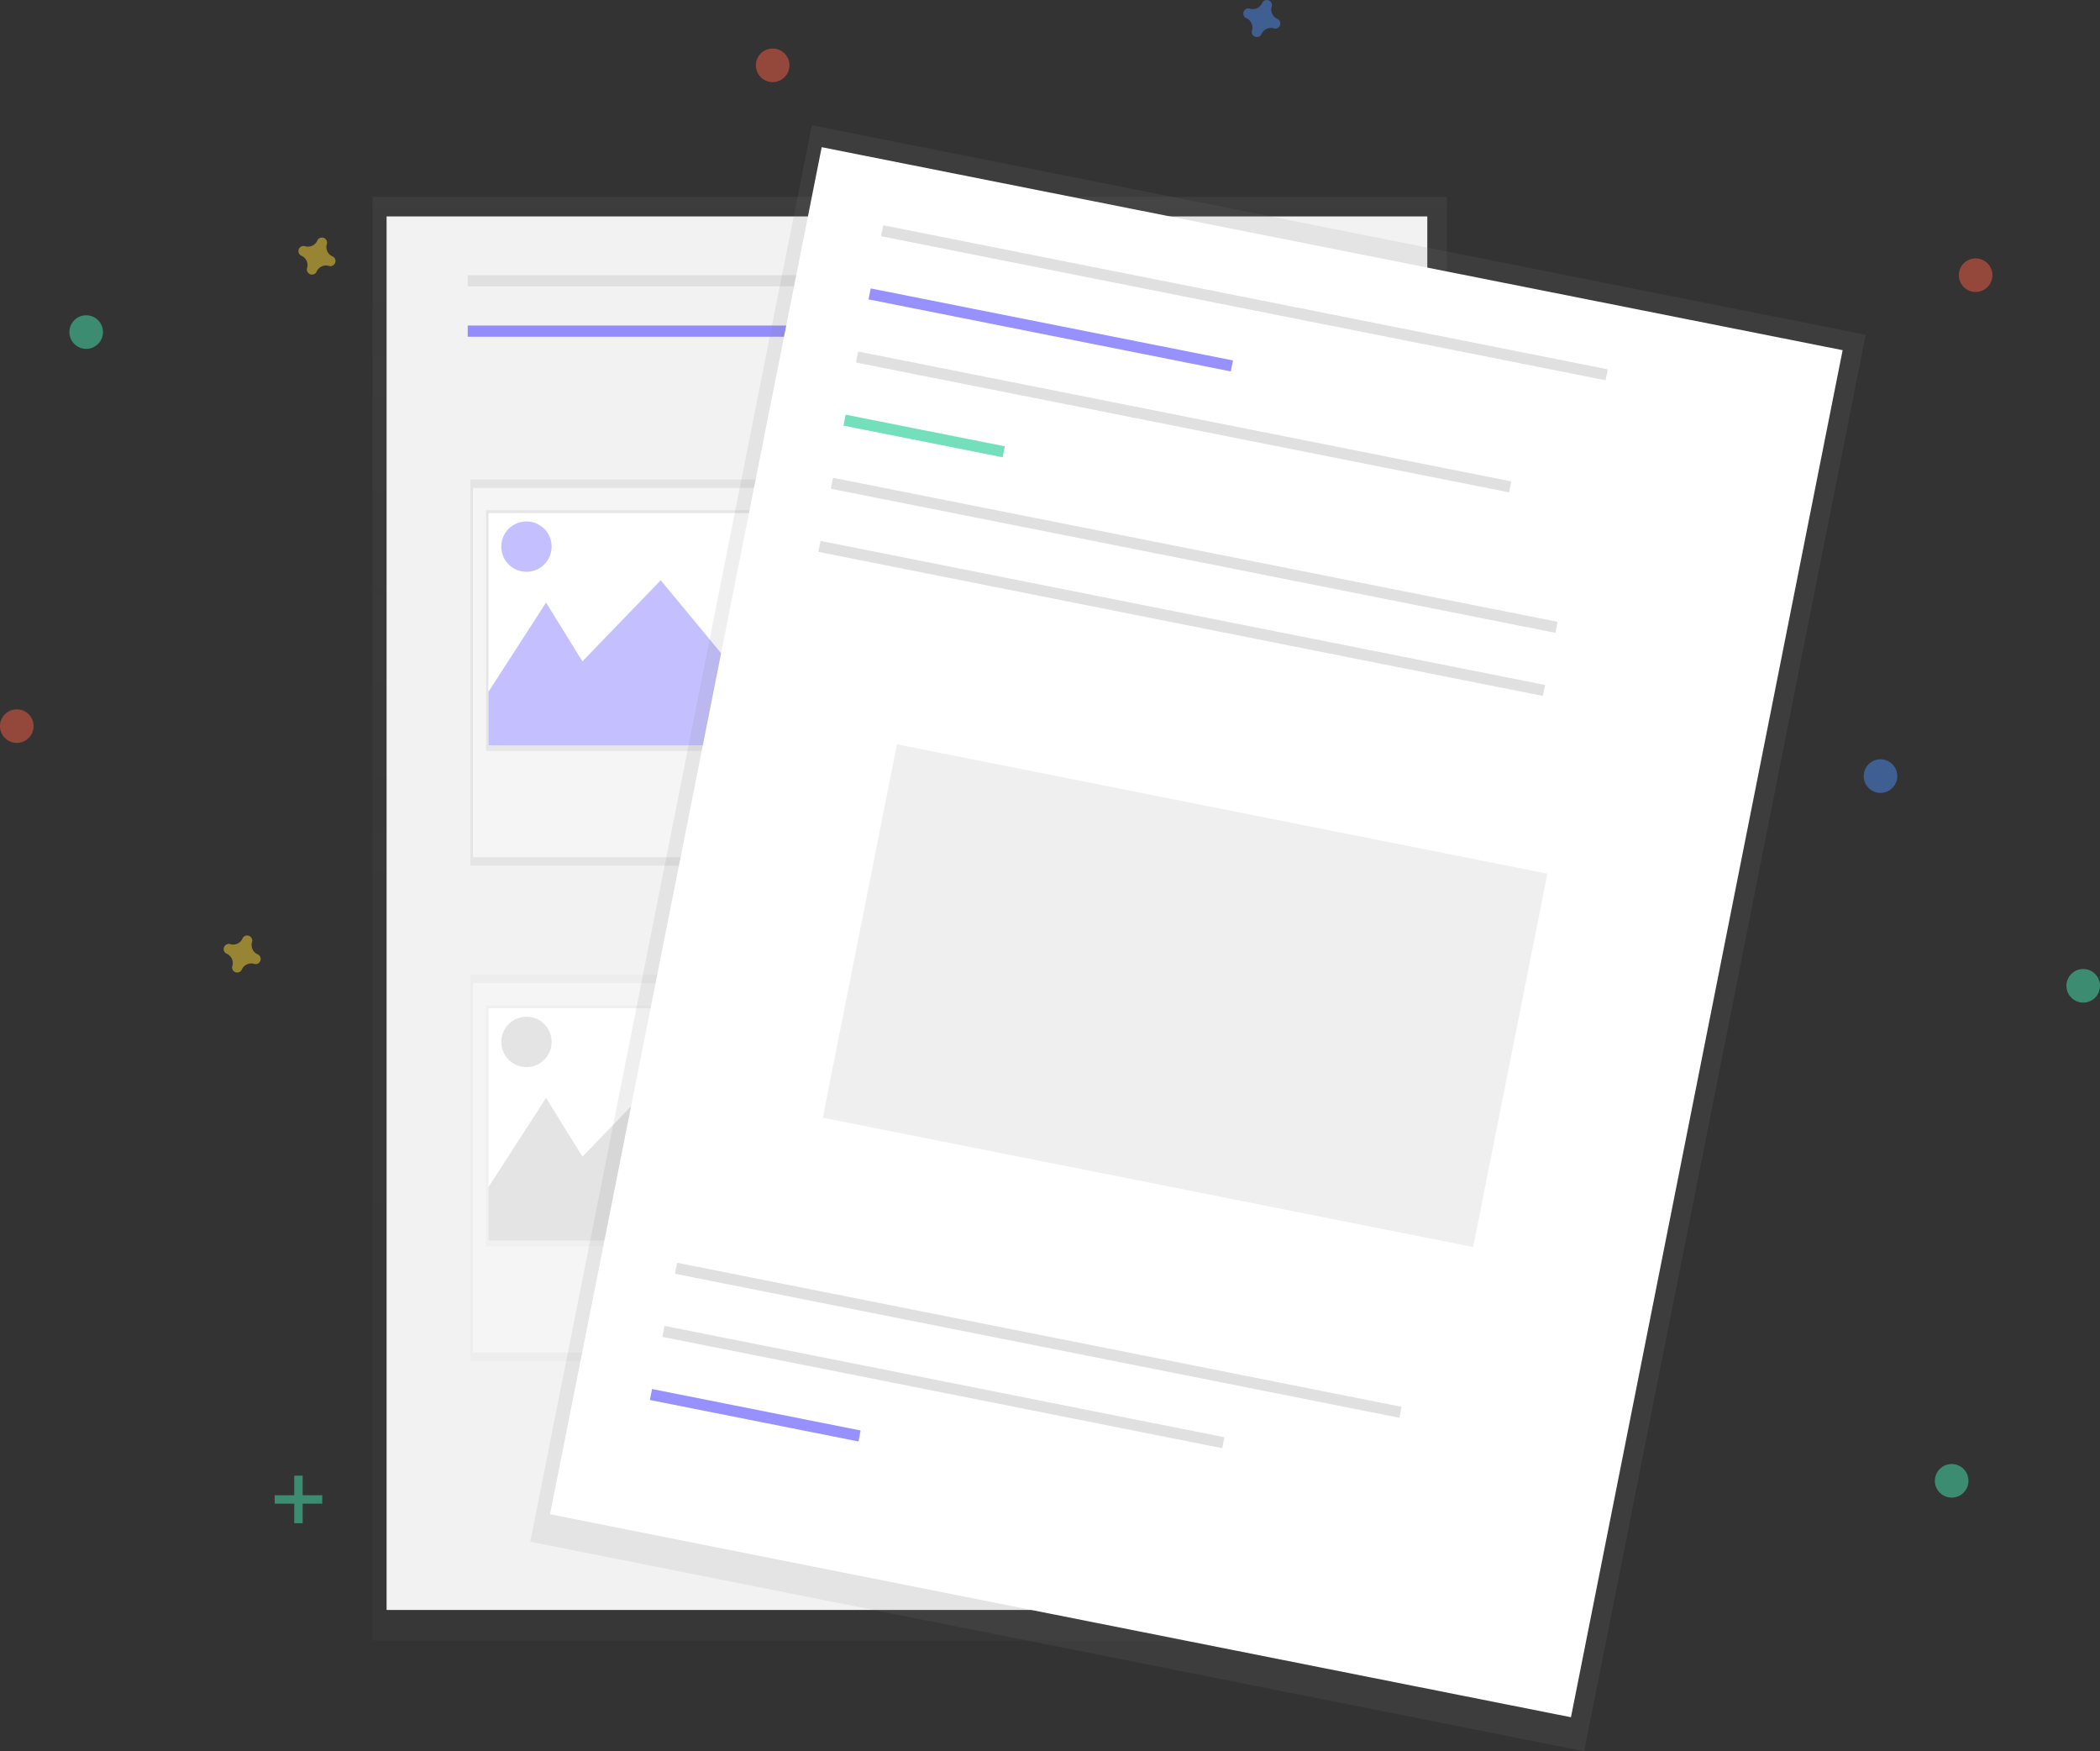 <svg xmlns:xlink="http://www.w3.org/1999/xlink" xmlns="http://www.w3.org/2000/svg" width="264.144" height="220.211"
     viewBox="0 0 264.144 220.211">
    <rect x="0" y="0" width="264.144" height="220.211" fill="#333333" stroke="none"/>
    <defs>
        <linearGradient id="linear-gradient" x1="0.5" y1="-0.044" x2="0.5" y2="0.956" gradientUnits="objectBoundingBox">
            <stop offset="0" stop-color="gray" stop-opacity="0.251"/>
            <stop offset="0.54" stop-color="gray" stop-opacity="0.122"/>
            <stop offset="1" stop-color="gray" stop-opacity="0.102"/>
        </linearGradient>
        <linearGradient id="linear-gradient-2" x1="0.5" y1="1.11" x2="0.5" y2="2.11" xlink:href="#linear-gradient"/>
        <linearGradient id="linear-gradient-3" x1="0.5" y1="2.13" x2="0.5" y2="3.13" xlink:href="#linear-gradient"/>
        <clipPath id="clip-path">
            <rect id="Rectangle_231" data-name="Rectangle 231" width="43.327" height="29.207" fill="none"/>
        </clipPath>
        <linearGradient id="linear-gradient-4" x1="0.5" y1="-1.455" x2="0.5" y2="-0.455" xlink:href="#linear-gradient"/>
        <linearGradient id="linear-gradient-5" x1="0.5" y1="-1.987" x2="0.5" y2="-0.987" xlink:href="#linear-gradient"/>
        <linearGradient id="linear-gradient-6" x1="1.17" y1="5.969" x2="1.17" y2="7.313" xlink:href="#linear-gradient"/>
        <linearGradient id="linear-gradient-7" x1="3.072" y1="9.988" x2="3.072" y2="10.562"
                        xlink:href="#linear-gradient"/>
    </defs>
    <g id="Group_684" data-name="Group 684" transform="translate(-3649.189 -1229.14)">
        <g id="Group_598" data-name="Group 598" transform="translate(3649.189 1229.14)">
            <g id="Group_584" data-name="Group 584" transform="translate(46.866 24.752)" opacity="0.5">
                <rect id="Rectangle_217" data-name="Rectangle 217" width="135.127" height="181.575"
                      fill="url(#linear-gradient)"/>
            </g>
            <rect id="Rectangle_218" data-name="Rectangle 218" width="130.904" height="175.24"
                  transform="translate(48.626 27.215)" fill="#f2f2f2"/>
            <rect id="Rectangle_219" data-name="Rectangle 219" width="45.041" height="1.407"
                  transform="translate(58.831 34.606)" fill="#e0e0e0"/>
            <rect id="Rectangle_220" data-name="Rectangle 220" width="45.041" height="1.407"
                  transform="translate(58.831 40.938)" fill="#6c63ff" opacity="0.7" style="isolation: isolate"/>
            <rect id="Rectangle_221" data-name="Rectangle 221" width="45.041" height="1.407"
                  transform="translate(110.558 34.606)" fill="#e0e0e0"/>
            <rect id="Rectangle_222" data-name="Rectangle 222" width="45.041" height="1.407"
                  transform="translate(117.595 74.722)" fill="#e0e0e0"/>
            <rect id="Rectangle_223" data-name="Rectangle 223" width="45.041" height="1.407"
                  transform="translate(118.651 78.591)" fill="#e0e0e0"/>
            <rect id="Rectangle_224" data-name="Rectangle 224" width="45.041" height="1.407"
                  transform="translate(120.763 82.461)" fill="#e0e0e0"/>
            <rect id="Rectangle_225" data-name="Rectangle 225" width="45.041" height="1.407"
                  transform="translate(117.595 137.005)" fill="#e0e0e0"/>
            <rect id="Rectangle_226" data-name="Rectangle 226" width="45.041" height="1.407"
                  transform="translate(118.651 140.877)" fill="#e0e0e0"/>
            <rect id="Rectangle_227" data-name="Rectangle 227" width="45.041" height="1.407"
                  transform="translate(120.763 144.746)" fill="#e0e0e0"/>
            <g id="Group_585" data-name="Group 585" transform="translate(59.182 60.294)" opacity="0.5">
                <rect id="Rectangle_228" data-name="Rectangle 228" width="47.858" height="48.56"
                      fill="url(#linear-gradient-2)"/>
            </g>
            <rect id="Rectangle_229" data-name="Rectangle 229" width="47.101" height="46.448"
                  transform="translate(59.484 61.35)" fill="#f5f5f5"/>
            <g id="Group_586" data-name="Group 586" transform="translate(61.144 64.163)" opacity="0.5">
                <rect id="Rectangle_230" data-name="Rectangle 230" width="43.931" height="30.263"
                      fill="url(#linear-gradient-3)"/>
            </g>
            <rect id="_689f37f3-cc41-448d-b172-63ec123bc985" data-name="689f37f3-cc41-448d-b172-63ec123bc985"
                  width="43.327" height="29.207" transform="translate(61.446 64.514)" fill="#fff"/>
            <g id="Group_589" data-name="Group 589" transform="translate(61.446 64.514)">
                <g id="Group_588" data-name="Group 588" clip-path="url(#clip-path)">
                    <g id="Group_587" data-name="Group 587" transform="translate(-5.078 1.056)">
                        <path id="Path_341" data-name="Path 341"
                              d="M3690.421,1350.909l10.909-16.893,4.574,7.391,9.851-10.2,8.446,10.2,7.392-15.13,19,30.262-61.581-2.112Z"
                              transform="translate(-3689.014 -1323.811)" fill="#6c63ff" opacity="0.4"
                              style="isolation: isolate"/>
                        <circle id="Ellipse_62" data-name="Ellipse 62" cx="3.168" cy="3.168" r="3.168"
                                transform="translate(6.683)" fill="#6c63ff" opacity="0.4" style="isolation: isolate"/>
                    </g>
                </g>
            </g>
            <g id="Group_590" data-name="Group 590" transform="translate(59.182 122.577)" opacity="0.5">
                <rect id="Rectangle_232" data-name="Rectangle 232" width="47.858" height="48.56"
                      fill="url(#linear-gradient-4)"/>
            </g>
            <rect id="Rectangle_233" data-name="Rectangle 233" width="47.101" height="46.448"
                  transform="translate(59.484 123.633)" fill="#f5f5f5"/>
            <g id="Group_591" data-name="Group 591" transform="translate(61.144 126.449)" opacity="0.5">
                <rect id="Rectangle_234" data-name="Rectangle 234" width="43.931" height="30.263"
                      fill="url(#linear-gradient-5)"/>
            </g>
            <rect id="b429ac3a-f8a8-4171-bcce-5b6c002c0714" width="43.327" height="29.207"
                  transform="translate(61.446 126.8)" fill="#fff"/>
            <g id="Group_594" data-name="Group 594" transform="translate(61.446 126.8)">
                <g id="Group_593" data-name="Group 593" clip-path="url(#clip-path)">
                    <g id="Group_592" data-name="Group 592" transform="translate(-5.078 1.056)">
                        <path id="Path_342" data-name="Path 342"
                              d="M3690.421,1394.913l10.909-16.891,4.574,7.391,9.851-10.2,8.446,10.2,7.392-15.133,19,30.263-61.581-2.112Z"
                              transform="translate(-3689.014 -1367.818)" fill="#bdbdbd" opacity="0.4"
                              style="isolation: isolate"/>
                        <circle id="Ellipse_63" data-name="Ellipse 63" cx="3.168" cy="3.168" r="3.168"
                                transform="translate(6.683)" fill="#bdbdbd" opacity="0.4" style="isolation: isolate"/>
                    </g>
                </g>
            </g>
            <g id="Group_595" data-name="Group 595" transform="translate(66.705 15.78)" opacity="0.5">
                <rect id="Rectangle_236" data-name="Rectangle 236" width="181.575" height="135.127"
                      transform="matrix(0.195, -0.981, 0.981, 0.195, 0, 178.093)" fill="url(#linear-gradient-6)"/>
            </g>
            <rect id="Rectangle_237" data-name="Rectangle 237" width="175.24" height="130.904"
                  transform="matrix(0.195, -0.981, 0.981, 0.195, 69.183, 190.419)" fill="#fff"/>
            <rect id="Rectangle_238" data-name="Rectangle 238" width="1.407" height="92.899"
                  transform="matrix(0.195, -0.981, 0.981, 0.195, 110.821, 29.707)" fill="#e0e0e0"/>
            <rect id="Rectangle_239" data-name="Rectangle 239" width="1.407" height="92.899"
                  transform="matrix(0.195, -0.981, 0.981, 0.195, 84.893, 160.174)" fill="#e0e0e0"/>
            <rect id="Rectangle_240" data-name="Rectangle 240" width="1.407" height="71.785"
                  transform="matrix(0.195, -0.981, 0.981, 0.195, 83.316, 168.114)" fill="#e0e0e0"/>
            <rect id="Rectangle_241" data-name="Rectangle 241" width="1.407" height="26.744"
                  transform="matrix(0.195, -0.981, 0.981, 0.195, 81.74, 176.05)" fill="#6c63ff" opacity="0.7"
                  style="isolation: isolate"/>
            <rect id="Rectangle_242" data-name="Rectangle 242" width="1.407" height="46.448"
                  transform="matrix(0.195, -0.981, 0.981, 0.195, 109.246, 37.649)" fill="#6c63ff" opacity="0.7"
                  style="isolation: isolate"/>
            <rect id="Rectangle_243" data-name="Rectangle 243" width="1.407" height="83.751"
                  transform="matrix(0.195, -0.981, 0.981, 0.195, 107.668, 45.586)" fill="#e0e0e0"/>
            <rect id="Rectangle_244" data-name="Rectangle 244" width="1.407" height="20.409"
                  transform="matrix(0.195, -0.981, 0.981, 0.195, 106.092, 53.525)" fill="#3ad29f" opacity="0.7"
                  style="isolation: isolate"/>
            <rect id="Rectangle_245" data-name="Rectangle 245" width="1.407" height="92.899"
                  transform="matrix(0.195, -0.981, 0.981, 0.195, 104.511, 61.462)" fill="#e0e0e0"/>
            <g id="Group_596" data-name="Group 596" transform="translate(103.489 93.611)" opacity="0.5">
                <rect id="Rectangle_246" data-name="Rectangle 246" width="47.858" height="83.397"
                      transform="matrix(0.195, -0.981, 0.981, 0.195, 0, 46.94)" fill="url(#linear-gradient-7)"/>
            </g>
            <rect id="Rectangle_247" data-name="Rectangle 247" width="1.407" height="92.899"
                  transform="matrix(0.195, -0.981, 0.981, 0.195, 102.934, 69.4)" fill="#e0e0e0"/>
            <g id="Group_597" data-name="Group 597" transform="translate(34.552 185.567)" opacity="0.5">
                <rect id="Rectangle_248" data-name="Rectangle 248" width="1.056" height="5.981"
                      transform="translate(2.46)" fill="#47e6b1"/>
                <rect id="Rectangle_249" data-name="Rectangle 249" width="5.981" height="1.056"
                      transform="translate(0 2.463)" fill="#47e6b1"/>
            </g>
            <path id="Path_343" data-name="Path 343"
                  d="M3763.97,1280.584a1.292,1.292,0,0,1-.719-1.562.572.572,0,0,0,.028-.143h0a.647.647,0,0,0-1.151-.429h0a.6.6,0,0,0-.071.126,1.293,1.293,0,0,1-1.562.719.622.622,0,0,0-.145-.028h0a.647.647,0,0,0-.429,1.151h0a.693.693,0,0,0,.127.072,1.291,1.291,0,0,1,.719,1.561.559.559,0,0,0-.028.144h0a.647.647,0,0,0,1.151.429h0a.645.645,0,0,0,.071-.126,1.294,1.294,0,0,1,1.563-.72.616.616,0,0,0,.145.03h0a.647.647,0,0,0,.429-1.151h0A.591.591,0,0,0,3763.97,1280.584Z"
                  transform="translate(-3603.291 -1278.209)" fill="#4d8af0" opacity="0.5" style="isolation: isolate"/>
            <path id="Path_344" data-name="Path 344"
                  d="M3680,1301.69a1.291,1.291,0,0,1-.719-1.561.643.643,0,0,0,.03-.145h0a.648.648,0,0,0-1.153-.429h0a.65.65,0,0,0-.071.127,1.292,1.292,0,0,1-1.562.719.622.622,0,0,0-.145-.03h0a.649.649,0,0,0-.429,1.152h0a.612.612,0,0,0,.127.071,1.293,1.293,0,0,1,.719,1.563.547.547,0,0,0-.028.144h0a.648.648,0,0,0,1.151.429h0a.689.689,0,0,0,.072-.128,1.291,1.291,0,0,1,1.562-.719.568.568,0,0,0,.145.028h0a.647.647,0,0,0,.429-1.151h0A.737.737,0,0,0,3680,1301.69Z"
                  transform="translate(-3638.171 -1269.441)" fill="#fdd835" opacity="0.5" style="isolation: isolate"/>
            <path id="Path_345" data-name="Path 345"
                  d="M3673.355,1363.7a1.29,1.29,0,0,1-.719-1.562.7.7,0,0,0,.028-.143h0a.647.647,0,0,0-1.151-.429h0a.626.626,0,0,0-.072.126,1.292,1.292,0,0,1-1.562.719.733.733,0,0,0-.143-.028h0a.647.647,0,0,0-.429,1.151h0a.634.634,0,0,0,.126.072,1.29,1.29,0,0,1,.719,1.563.67.67,0,0,0-.028.143h0a.647.647,0,0,0,1.151.429h0a.6.6,0,0,0,.072-.126,1.292,1.292,0,0,1,1.563-.72.638.638,0,0,0,.143.03h0a.648.648,0,0,0,.429-1.151h0A.6.6,0,0,0,3673.355,1363.7Z"
                  transform="translate(-3640.932 -1243.684)" fill="#fdd835" opacity="0.5" style="isolation: isolate"/>
            <circle id="Ellipse_64" data-name="Ellipse 64" cx="2.112" cy="2.112" r="2.112"
                    transform="translate(95.075 6.101)" fill="#f55f44" opacity="0.5" style="isolation: isolate"/>
            <circle id="Ellipse_65" data-name="Ellipse 65" cx="2.112" cy="2.112" r="2.112"
                    transform="translate(0 89.198)" fill="#f55f44" opacity="0.5" style="isolation: isolate"/>
            <circle id="Ellipse_66" data-name="Ellipse 66" cx="2.112" cy="2.112" r="2.112"
                    transform="translate(246.387 32.494)" fill="#f55f44" opacity="0.5" style="isolation: isolate"/>
            <circle id="Ellipse_67" data-name="Ellipse 67" cx="2.112" cy="2.112" r="2.112"
                    transform="translate(234.422 95.482)" fill="#4d8af0" opacity="0.5" style="isolation: isolate"/>
            <circle id="Ellipse_68" data-name="Ellipse 68" cx="2.112" cy="2.112" r="2.112"
                    transform="translate(8.729 39.646)" fill="#47e6b1" opacity="0.5" style="isolation: isolate"/>
            <circle id="Ellipse_69" data-name="Ellipse 69" cx="2.112" cy="2.112" r="2.112"
                    transform="translate(243.375 184.103)" fill="#47e6b1" opacity="0.5" style="isolation: isolate"/>
            <circle id="Ellipse_70" data-name="Ellipse 70" cx="2.112" cy="2.112" r="2.112"
                    transform="translate(259.921 121.855)" fill="#47e6b1" opacity="0.5" style="isolation: isolate"/>
        </g>
    </g>
</svg>
